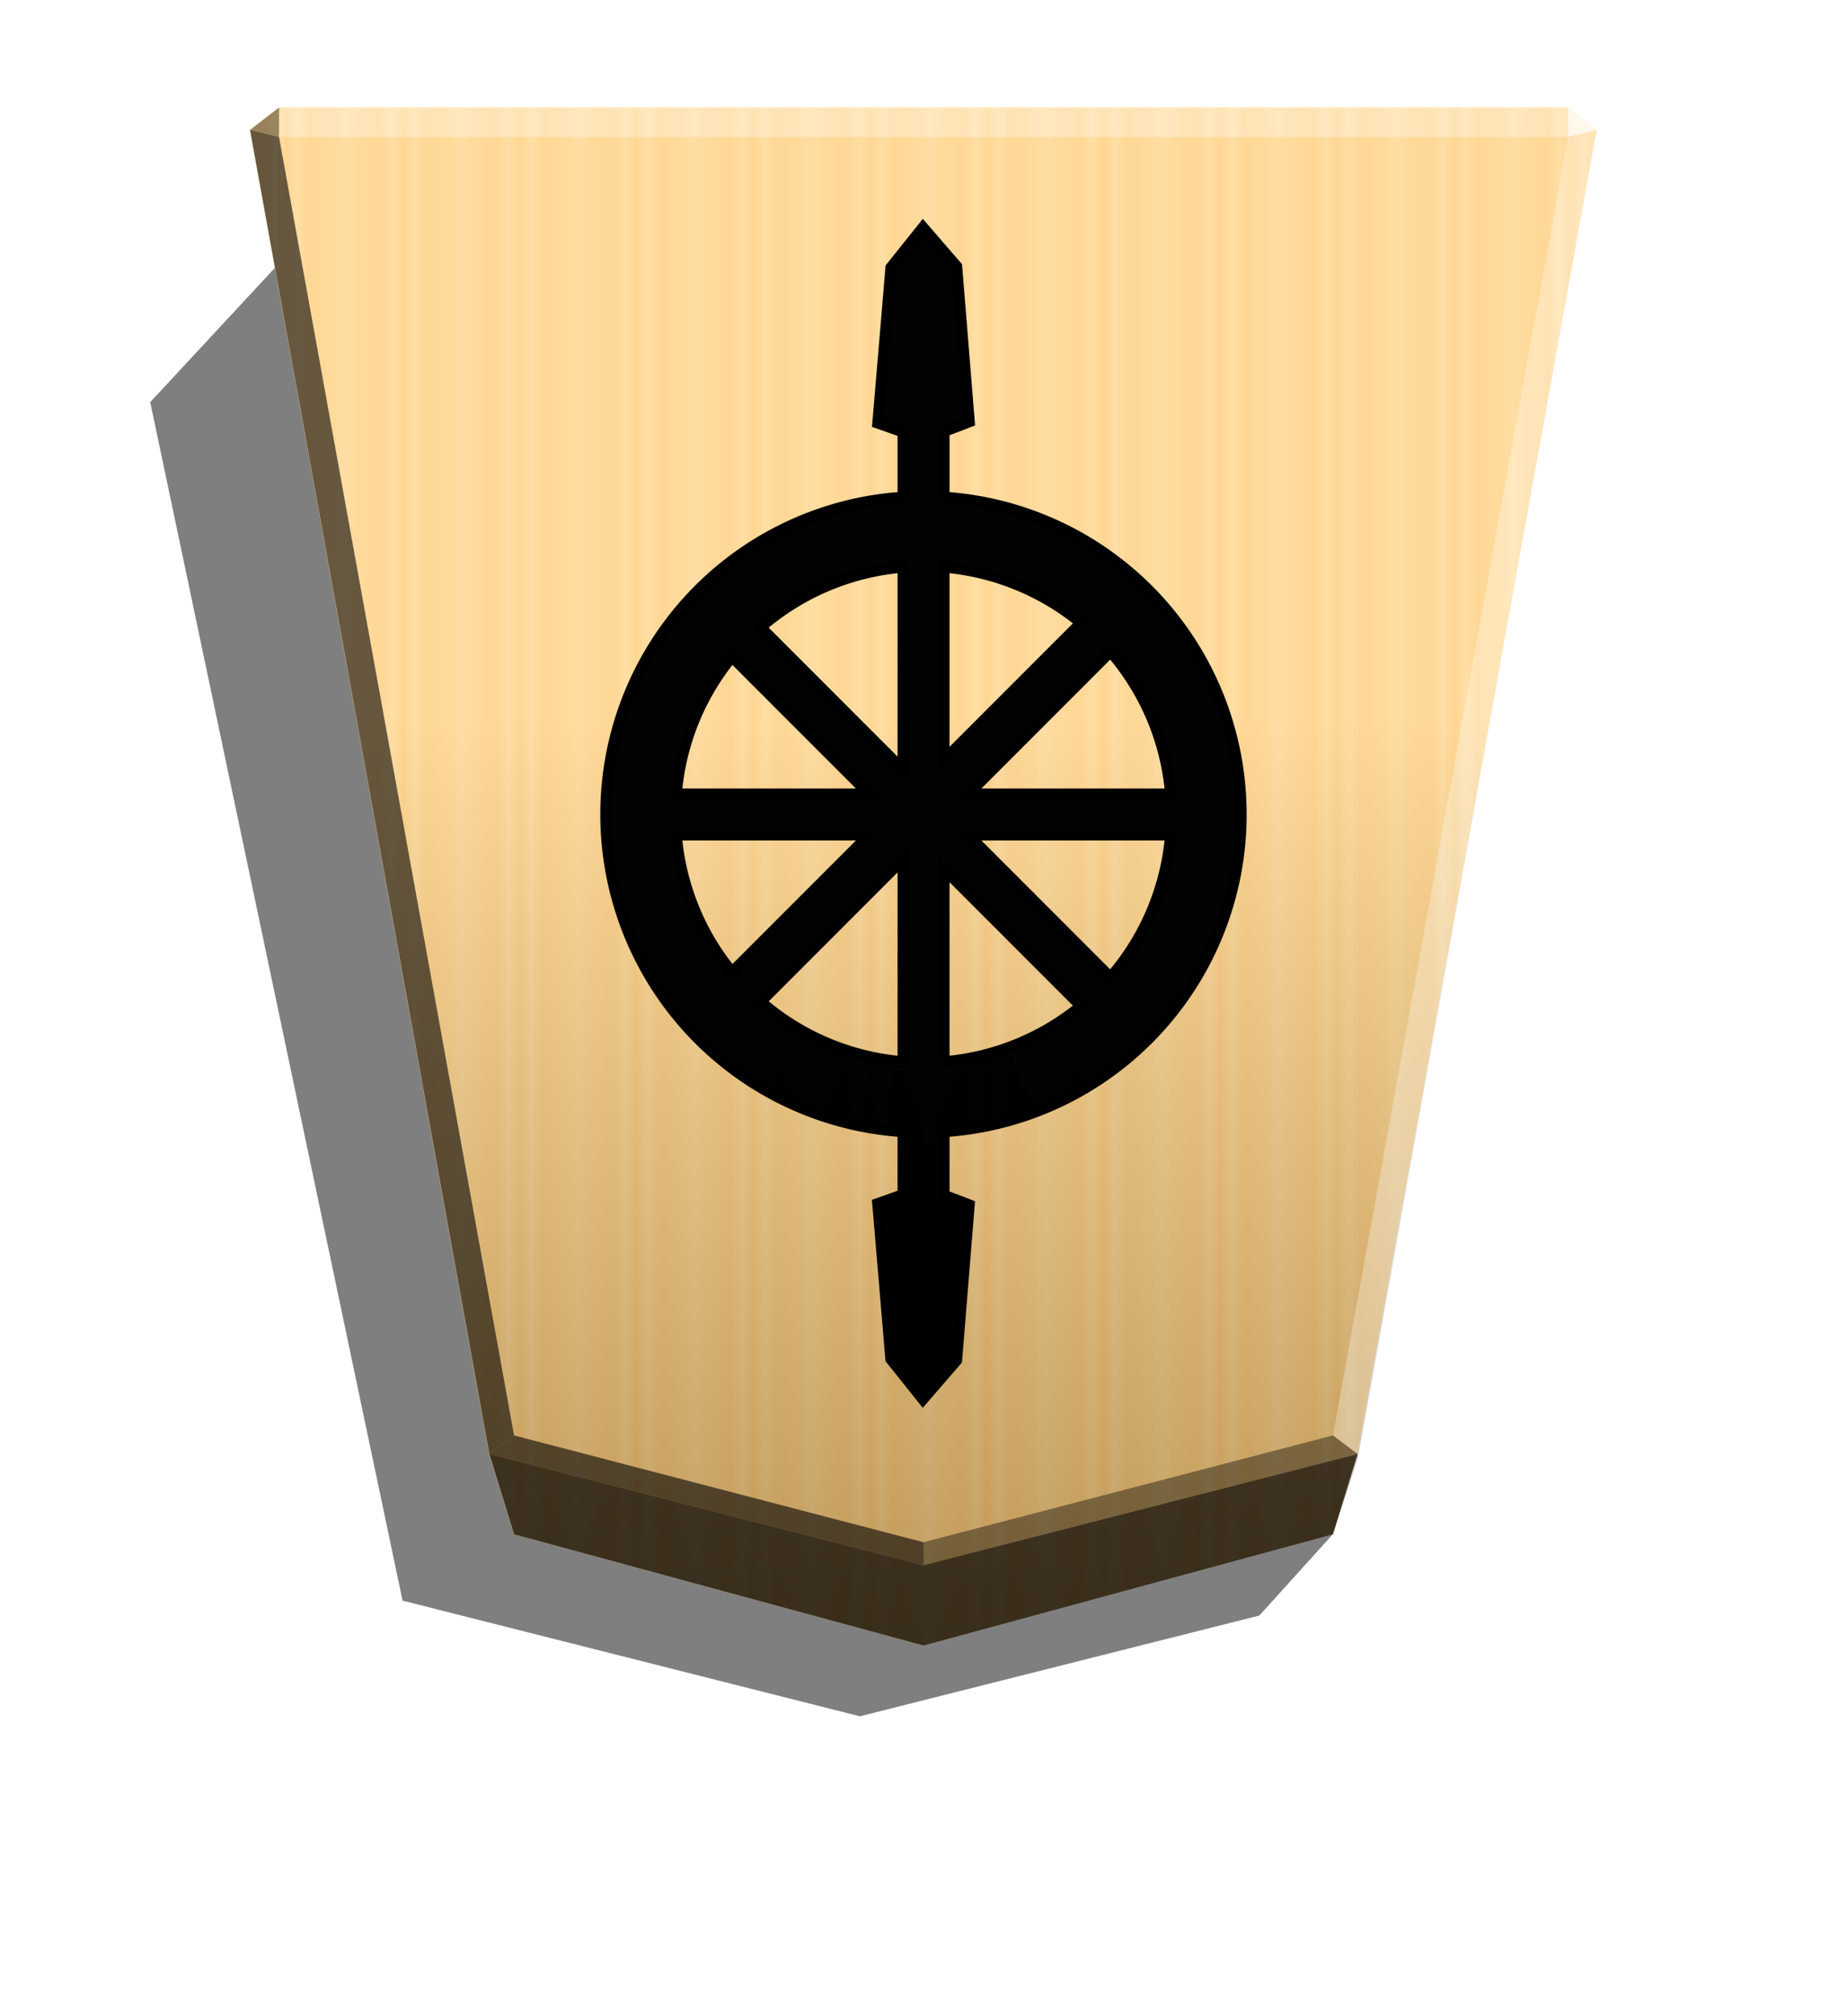 <svg xmlns="http://www.w3.org/2000/svg" width="498.898" height="544.252" viewBox="0 0 1320 1440">
    <defs>
        <linearGradient id="1_CHARIOT_svg__a" x1="-1430.769" x2="-1409.955" y1="-77.47" y2="-77.47" gradientUnits="userSpaceOnUse" spreadMethod="reflect">
            <stop offset="0" stop-color="#ffd285"/>
            <stop offset=".232" stop-color="#ffcd79"/>
            <stop offset=".616" stop-color="#ffca73"/>
            <stop offset=".808" stop-color="#ffd386"/>
            <stop offset="1" stop-color="#ffc86e"/>
        </linearGradient>
        <linearGradient id="1_CHARIOT_svg__b" x1="660" x2="659.07" y1="1175.225" y2="76.797" gradientUnits="userSpaceOnUse">
            <stop offset="0"/>
            <stop offset=".603" stop-color="#fff"/>
        </linearGradient>
        <filter id="1_CHARIOT_svg__c" width="1.145" height="1.084" x="-.072" y="-.042" color-interpolation-filters="sRGB">
            <feGaussianBlur in="SourceGraphic" result="blur" stdDeviation="6"/>
            <feDiffuseLighting in="blur" lighting-color="#fff" result="diffuse" surfaceScale="4">
                <feDistantLight azimuth="235" elevation="45"/>
            </feDiffuseLighting>
            <feSpecularLighting in="blur" lighting-color="#fff" result="specular" specularExponent="25" surfaceScale="4">
                <feDistantLight azimuth="280" elevation="45"/>
            </feSpecularLighting>
            <feComposite in="diffuse" in2="SourceGraphic" k1="1.4" operator="arithmetic" result="lit"/>
            <feComposite in="lit" in2="specular" k2="1" k3="1" operator="arithmetic" result="shaded"/>
            <feComposite in="shaded" in2="SourceGraphic" operator="in"/>
        </filter>
    </defs>
    <path d="m952.539 1095.79-52.496 58.046-285.514 71.965-326.82-82.596-180.348-855.993 92.022-99.032z" opacity=".5"/>
    <path fill="url(#1_CHARIOT_svg__a)" d="m-1220.685-320.026-145.941 39.619-8.809 28.459-85.278 471.754 10.349 7.986h459.359l10.348-7.986-85.278-471.754-8.809-28.459z" transform="translate(-1787.64 533.54)scale(-2.005)"/>
    <path fill="url(#1_CHARIOT_svg__b)" d="m660 1175.225 292.626-79.44 17.663-53.693 171-949.289-20.751-16.013-921.111.006-20.751 16.013 171.035 945.627 17.663 57.348z" opacity=".25" style="mix-blend-mode:overlay"/>
    <path d="m199.418 97.854.043-21.064-20.75 16.013zm770.876 940.595-17.664-13.248L660 1101.487v16.402z" opacity=".4"/>
    <path d="m349.706 1038.449 17.664-13.248L660 1101.487v16.402z" opacity=".6"/>
    <path d="m349.706 1038.449 17.664-13.248L199.418 97.854l-20.707-5.052z" opacity=".6"/>
    <g fill="#fff">
        <path d="m970.294 1038.449-17.664-13.248 167.951-927.347 20.707-5.052z" opacity=".3"/>
        <path d="m1120.582 97.854-.043-21.064 20.75 16.013z" opacity=".8"/>
        <path d="M1120.582 97.854H199.418l.043-21.064h921.077l.043 21.064z" opacity=".3"/>
    </g>
    <path d="m367.369 1095.797-17.663-57.348L660 1117.89l310.294-79.441-17.663 57.348L660 1175.238z" opacity=".7"/>
    <path fill-opacity=".992" stroke="#000" stroke-width="8.159" d="m659.598 999.112 23.924-27.649 8.989-110.822-20.92-8.01h2.937v-44.535a226.874 226.874 0 0 0 212.335-226.409 226.874 226.874 0 0 0-212.335-226.41v-46.11h-2.88l20.902-8.003-8.983-110.817-23.93-27.654-22.761 28.458-9.368 110.918 20.037 7.098h-2.018v46.099a226.874 226.874 0 0 0-212.425 226.42 226.874 226.874 0 0 0 212.425 226.42v44.524h1.99l-20.064 7.106 9.365 110.918zM645.53 758.505a177.4 177.4 0 0 1-102.154-43.106L645.53 613.245Zm28.998-.01V620.231l98.317 98.317a177.4 177.4 0 0 1-98.317 39.945zM793.63 698.32 691.544 596.235h145.215A177.4 177.4 0 0 1 793.63 698.32zm-270.482-3.708a177.4 177.4 0 0 1-39.979-98.379h138.364Zm313.61-127.383H691.545l102.114-102.114a177.4 177.4 0 0 1 43.1 102.114zm-215.237 0H483.175a177.4 177.4 0 0 1 39.945-98.401zm24.008-17.01L543.353 448.046a177.4 177.4 0 0 1 102.176-43.14zm28.998-6.986V404.915a177.4 177.4 0 0 1 98.345 39.973z" filter="url(#1_CHARIOT_svg__c)"/>
</svg>

